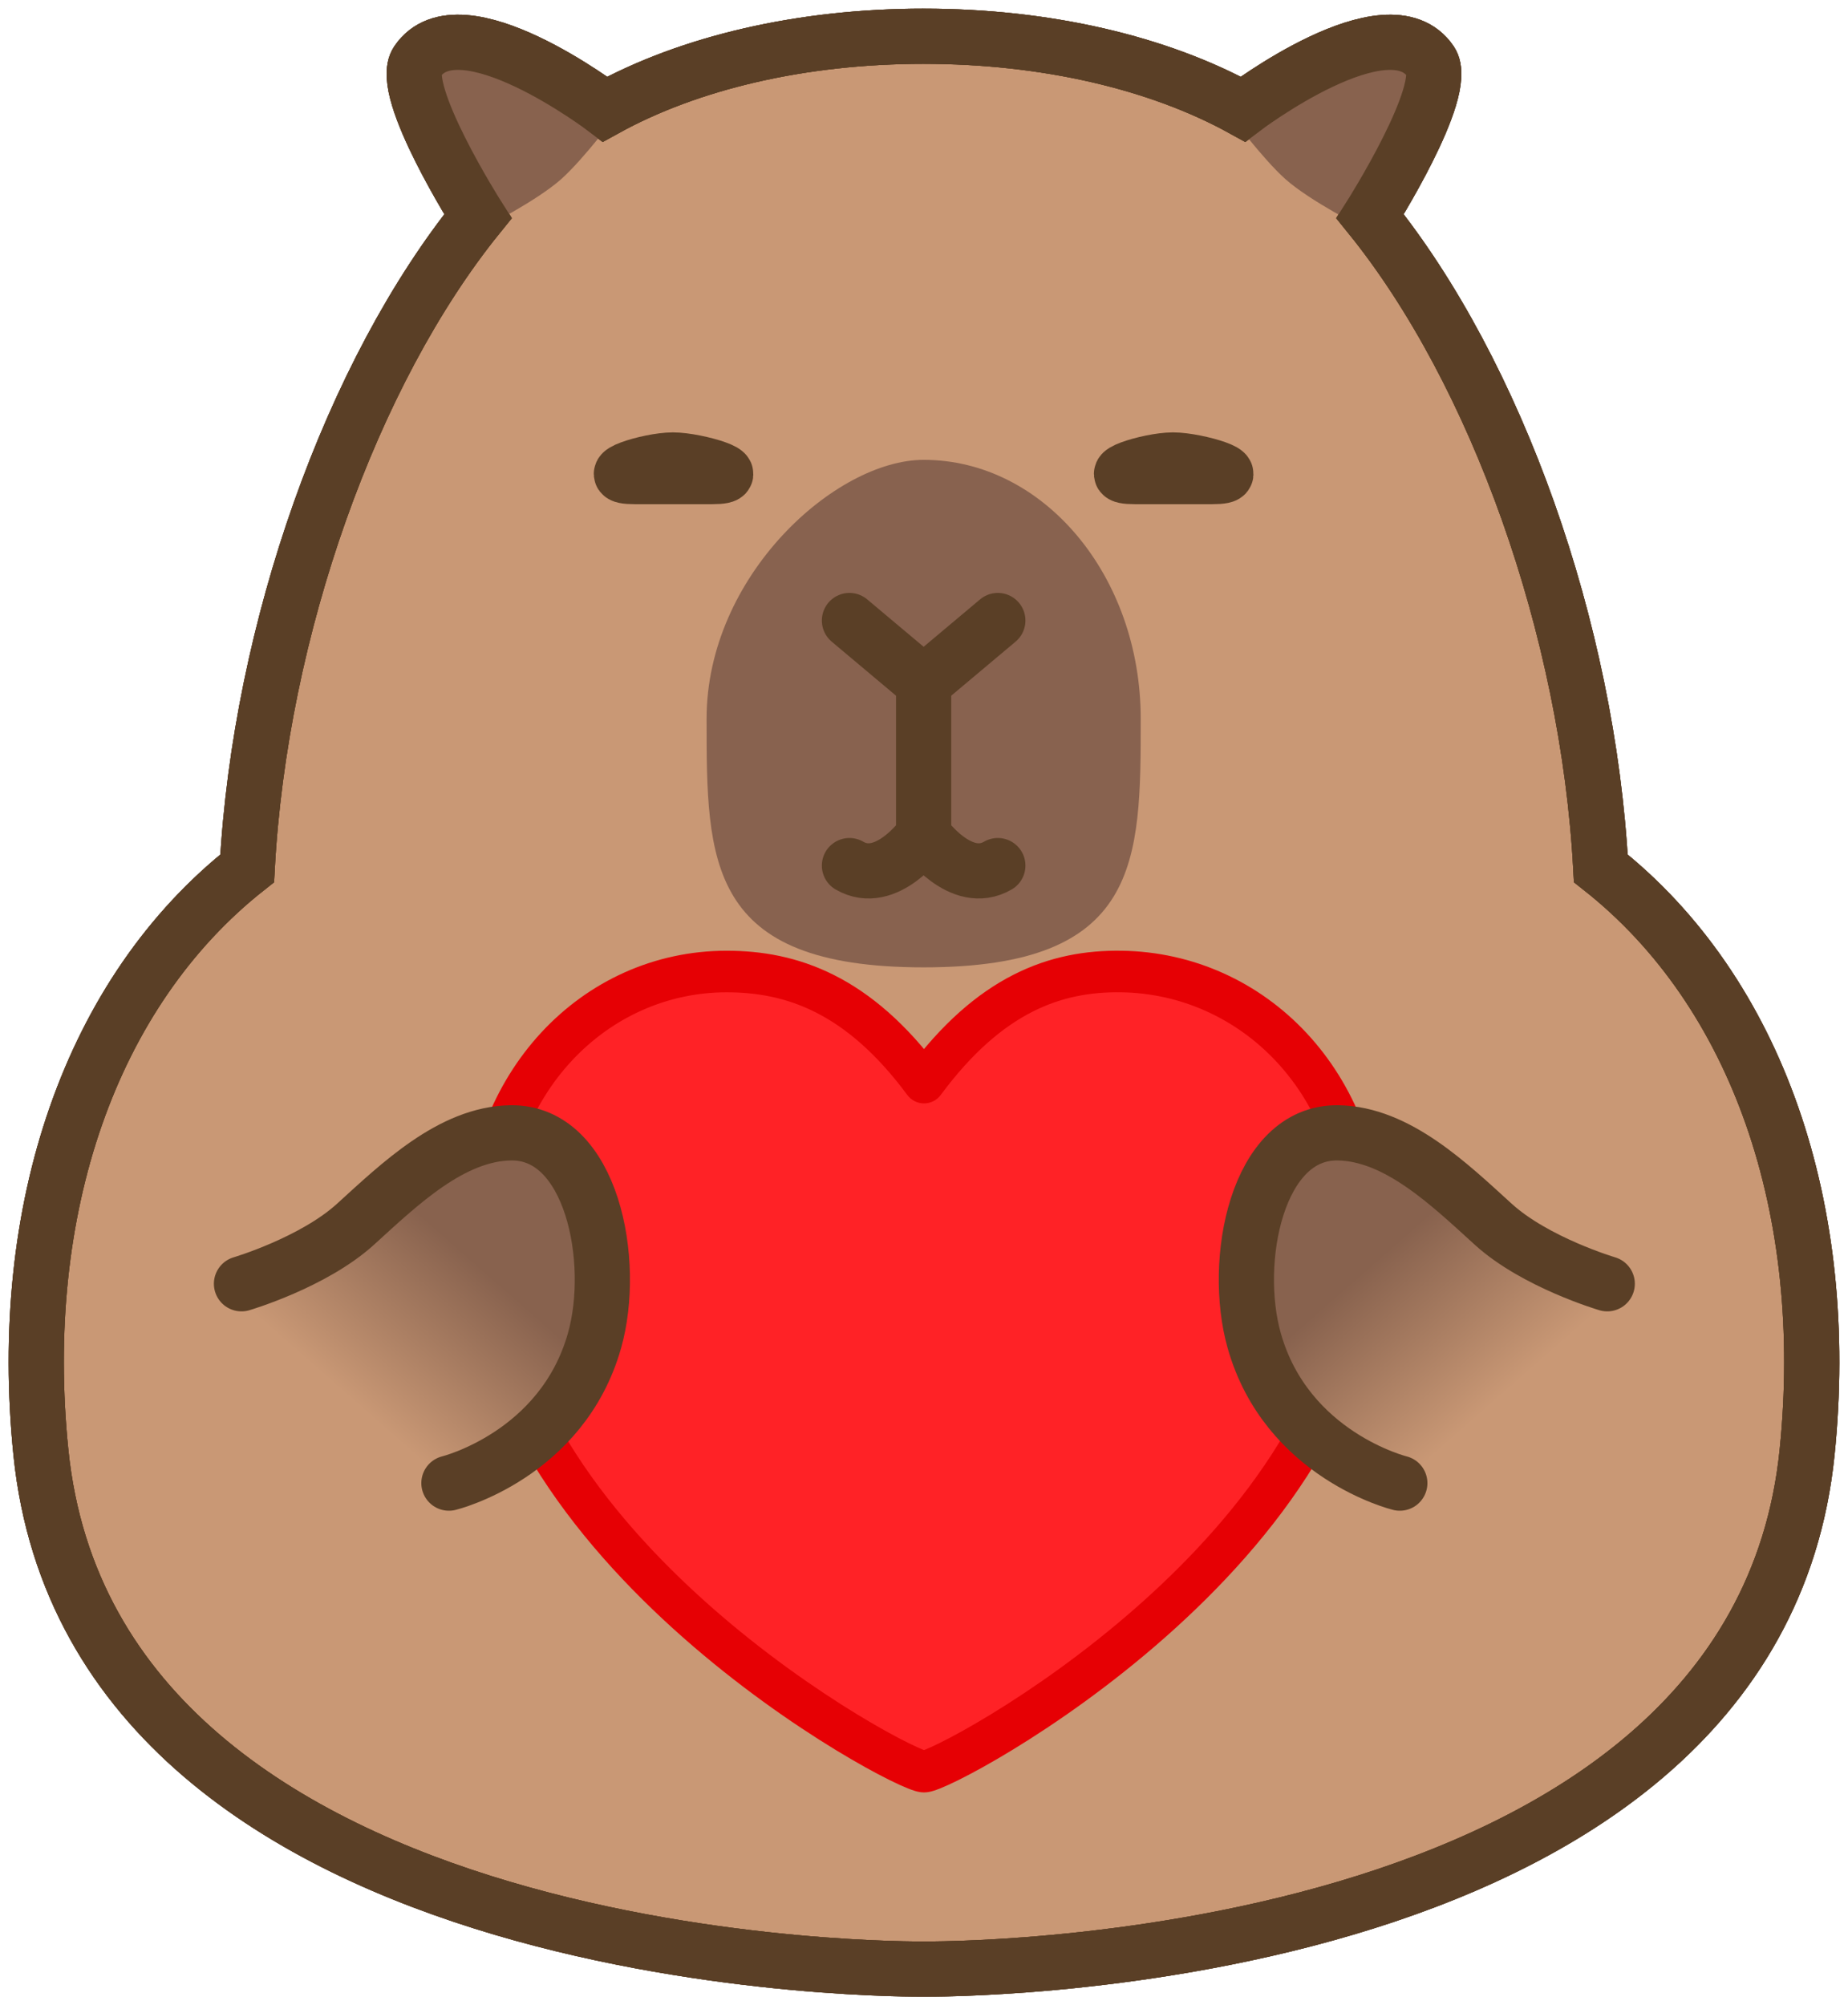 <svg width="153" height="166" viewBox="0 0 153 166" fill="none" xmlns="http://www.w3.org/2000/svg">
<path d="M76.477 162.999C76.477 162.999 145.163 163.837 149.612 120.248C151.66 100.191 145.546 82.135 132.534 71.882C131.476 52.067 123.881 30.82 113.433 17.9C113.433 17.9 120.055 7.476 118.457 5.106C114.944 -0.104 102.904 9.038 102.904 9.038C95.915 5.18 86.584 3 76.477 3C66.369 3 57.085 5.18 50.096 9.038C50.096 9.038 38.056 -0.104 34.543 5.106C32.945 7.476 39.568 17.9 39.568 17.9C29.119 30.82 21.524 52.067 20.466 71.882C7.454 82.135 1.34 100.191 3.388 120.248C7.837 163.837 76.477 162.999 76.477 162.999Z" fill="#C99875" stroke="#5A3F26" stroke-width="4.57" stroke-linecap="round"/>
<path d="M76.477 3.001C86.584 3.001 95.915 5.18 102.904 9.038C102.904 9.038 114.944 -0.104 118.457 5.106C120.055 7.476 113.433 17.9 113.433 17.9C123.881 30.82 131.476 52.067 132.534 71.882C145.546 82.135 151.66 100.191 149.612 120.248C145.163 163.837 76.477 162.999 76.477 162.999C76.477 162.999 7.837 163.837 3.388 120.248C1.34 100.191 7.454 82.135 20.466 71.882C21.524 52.067 29.119 30.82 39.568 17.9C39.568 17.9 32.945 7.476 34.543 5.106C38.056 -0.104 50.096 9.038 50.096 9.038C57.085 5.18 66.369 3 76.477 3" stroke="#5A3F26" stroke-width="4.57" stroke-linecap="round"/>
<g filter="url(#filter0_f_25_1255)">
<path d="M36.062 3.379C38.337 2.119 43.847 3.974 51.19 9.339C51.19 9.339 48.362 13.143 46.449 14.841C44.405 16.653 40.043 18.852 40.043 18.852C36.271 13.039 31.94 5.664 36.062 3.379Z" fill="#88624E"/>
</g>
<g filter="url(#filter1_f_25_1255)">
<path d="M116.823 3.379C114.548 2.119 109.038 3.974 101.695 9.339C101.695 9.339 104.523 13.143 106.436 14.841C108.48 16.653 112.842 18.852 112.842 18.852C116.614 13.039 120.945 5.664 116.823 3.379Z" fill="#88624E"/>
</g>
<g filter="url(#filter2_f_25_1255)">
<path d="M94.442 59.499C94.442 71.336 94.442 80.078 76.471 80.078C58.5 80.078 58.5 71.336 58.5 59.499C58.5 47.662 69.192 38.066 76.471 38.066C86.396 38.066 94.442 47.662 94.442 59.499Z" fill="#88624F"/>
</g>
<path d="M76.477 3.001C86.584 3.001 95.915 5.18 102.904 9.038C102.904 9.038 114.944 -0.104 118.457 5.106C120.055 7.476 113.433 17.9 113.433 17.9C123.881 30.82 131.476 52.067 132.534 71.882C145.546 82.135 151.66 100.191 149.612 120.248C147.55 140.451 131.689 151.11 115.262 156.732C96.248 163.24 76.477 162.999 76.477 162.999C76.477 162.999 7.837 163.837 3.388 120.248C1.34 100.191 7.454 82.135 20.466 71.882C21.524 52.067 29.119 30.82 39.568 17.9C39.568 17.9 32.945 7.476 34.543 5.106C38.056 -0.104 50.096 9.038 50.096 9.038C57.085 5.18 66.369 3 76.477 3" stroke="#5A3F26" stroke-width="4.57" stroke-linecap="round"/>
<path d="M100.349 39.452H93.97C90.826 39.452 95.1 38.078 97.114 38.078C99.129 38.078 103.584 39.452 100.349 39.452Z" stroke="#5A3F26" stroke-width="4.57" stroke-linecap="round"/>
<path d="M58.943 39.452H52.564C49.42 39.452 53.693 38.078 55.708 38.078C57.723 38.078 62.178 39.452 58.943 39.452Z" stroke="#5A3F26" stroke-width="4.57" stroke-linecap="round"/>
<path d="M76.501 146.656C78.317 146.656 112.819 128.258 112.819 102.5C112.819 89.621 103.739 80.582 92.844 80.422C87.397 80.342 81.949 82.26 76.501 89.62C71.054 82.26 65.512 80.422 60.158 80.422C49.263 80.422 40.184 89.621 40.184 102.5C40.184 128.258 74.685 146.656 76.501 146.656Z" fill="#FF2226"/>
<path d="M76.501 89.62L75.118 90.643C75.443 91.082 75.956 91.34 76.501 91.34C77.047 91.34 77.56 91.082 77.884 90.643L76.501 89.62ZM76.501 146.656V144.936C76.715 144.936 76.833 144.985 76.732 144.955C76.68 144.939 76.583 144.906 76.433 144.846C76.138 144.728 75.718 144.539 75.183 144.274C74.118 143.747 72.666 142.952 70.956 141.91C67.536 139.826 63.138 136.779 58.8 132.948C50.052 125.221 41.904 114.617 41.904 102.5H40.184H38.463C38.463 116.141 47.566 127.616 56.523 135.527C61.038 139.515 65.605 142.678 69.165 144.848C70.945 145.933 72.486 146.778 73.656 147.357C74.238 147.646 74.746 147.877 75.155 148.041C75.358 148.122 75.558 148.195 75.743 148.251C75.879 148.292 76.174 148.377 76.501 148.377V146.656ZM112.819 102.5H111.098C111.098 114.617 102.951 125.221 94.202 132.948C89.865 136.779 85.466 139.826 82.046 141.91C80.337 142.952 78.884 143.747 77.82 144.274C77.285 144.539 76.865 144.728 76.569 144.846C76.42 144.906 76.323 144.939 76.27 144.955C76.17 144.985 76.288 144.936 76.501 144.936V146.656V148.377C76.828 148.377 77.124 148.292 77.26 148.251C77.445 148.195 77.644 148.122 77.848 148.041C78.257 147.877 78.764 147.646 79.347 147.357C80.516 146.778 82.057 145.933 83.837 144.848C87.397 142.678 91.965 139.515 96.48 135.527C105.436 127.616 114.539 116.141 114.539 102.5H112.819ZM40.184 102.5H41.904C41.904 90.45 50.33 82.143 60.158 82.143V80.422V78.702C48.196 78.702 38.463 88.793 38.463 102.5H40.184ZM60.158 80.422V82.143C62.628 82.143 65.074 82.564 67.52 83.797C69.971 85.033 72.522 87.135 75.118 90.643L76.501 89.62L77.884 88.596C75.033 84.744 72.089 82.248 69.069 80.725C66.043 79.199 63.042 78.702 60.158 78.702V80.422ZM76.501 89.62L77.884 90.643C80.487 87.127 83.018 85.007 85.454 83.764C87.882 82.525 90.318 82.106 92.819 82.142L92.844 80.422L92.869 78.702C89.923 78.659 86.911 79.158 83.891 80.699C80.88 82.234 77.963 84.753 75.118 88.596L76.501 89.62ZM92.844 80.422L92.819 82.142C102.688 82.287 111.098 90.474 111.098 102.5H112.819H114.539C114.539 88.769 104.791 78.877 92.869 78.702L92.844 80.422Z" fill="#E60004"/>
<path d="M123.628 101.342C127.119 104.518 133.068 106.271 133.068 106.271L133.914 108.791L132.435 112.574L129.478 118.19L121.402 122.201H116.739C116.739 122.201 107.028 122.086 104.341 112.574C102.495 106.038 104.032 93.681 110.775 93.778C115.674 93.849 119.99 98.034 123.628 101.342Z" fill="url(#paint0_linear_25_1255)"/>
<path d="M133.067 106.271C133.067 106.271 127.119 104.518 123.627 101.342C119.989 98.034 115.673 93.849 110.774 93.778C104.031 93.681 101.991 104.433 103.837 110.969C106.523 120.482 115.893 122.774 115.893 122.774" stroke="#5A3F26" stroke-width="4.57" stroke-linecap="round"/>
<path d="M29.431 101.342C25.939 104.518 19.991 106.271 19.991 106.271L19.145 108.791L20.623 112.574L23.581 118.19L31.656 122.201H36.32C36.32 122.201 46.031 122.086 48.717 112.574C50.563 106.038 49.027 93.681 42.284 93.778C37.385 93.849 33.068 98.034 29.431 101.342Z" fill="url(#paint1_linear_25_1255)"/>
<path d="M19.993 106.271C19.993 106.271 25.942 104.518 29.434 101.342C33.071 98.034 37.387 93.849 42.286 93.778C49.029 93.681 51.07 104.433 49.224 110.969C46.537 120.482 37.167 122.774 37.167 122.774" stroke="#5A3F26" stroke-width="4.57" stroke-linecap="round"/>
<path d="M76.47 69.132C76.577 69.276 79.57 73.424 82.612 71.654M76.47 69.132C76.36 69.276 73.371 73.424 70.328 71.654M76.47 69.132V56.525M82.612 51.367L76.47 56.525M76.47 56.525L70.328 51.367" stroke="#5A3F26" stroke-width="4.57" stroke-linecap="round"/>
<defs>
<filter id="filter0_f_25_1255" x="33.485" y="2.097" width="18.607" height="17.659" filterUnits="userSpaceOnUse" color-interpolation-filters="sRGB">
<feFlood flood-opacity="0" result="BackgroundImageFix"/>
<feBlend mode="normal" in="SourceGraphic" in2="BackgroundImageFix" result="shape"/>
<feGaussianBlur stdDeviation="0.452" result="effect1_foregroundBlur_25_1255"/>
</filter>
<filter id="filter1_f_25_1255" x="100.792" y="2.097" width="18.607" height="17.659" filterUnits="userSpaceOnUse" color-interpolation-filters="sRGB">
<feFlood flood-opacity="0" result="BackgroundImageFix"/>
<feBlend mode="normal" in="SourceGraphic" in2="BackgroundImageFix" result="shape"/>
<feGaussianBlur stdDeviation="0.452" result="effect1_foregroundBlur_25_1255"/>
</filter>
<filter id="filter2_f_25_1255" x="56.693" y="36.26" width="39.556" height="45.625" filterUnits="userSpaceOnUse" color-interpolation-filters="sRGB">
<feFlood flood-opacity="0" result="BackgroundImageFix"/>
<feBlend mode="normal" in="SourceGraphic" in2="BackgroundImageFix" result="shape"/>
<feGaussianBlur stdDeviation="0.903" result="effect1_foregroundBlur_25_1255"/>
</filter>
<linearGradient id="paint0_linear_25_1255" x1="115.488" y1="102.946" x2="125.584" y2="114.446" gradientUnits="userSpaceOnUse">
<stop stop-color="#88624E"/>
<stop offset="1" stop-color="#C99875"/>
</linearGradient>
<linearGradient id="paint1_linear_25_1255" x1="37.571" y1="102.946" x2="27.475" y2="114.446" gradientUnits="userSpaceOnUse">
<stop stop-color="#88624E"/>
<stop offset="1" stop-color="#C99875"/>
</linearGradient>
</defs>
</svg>
